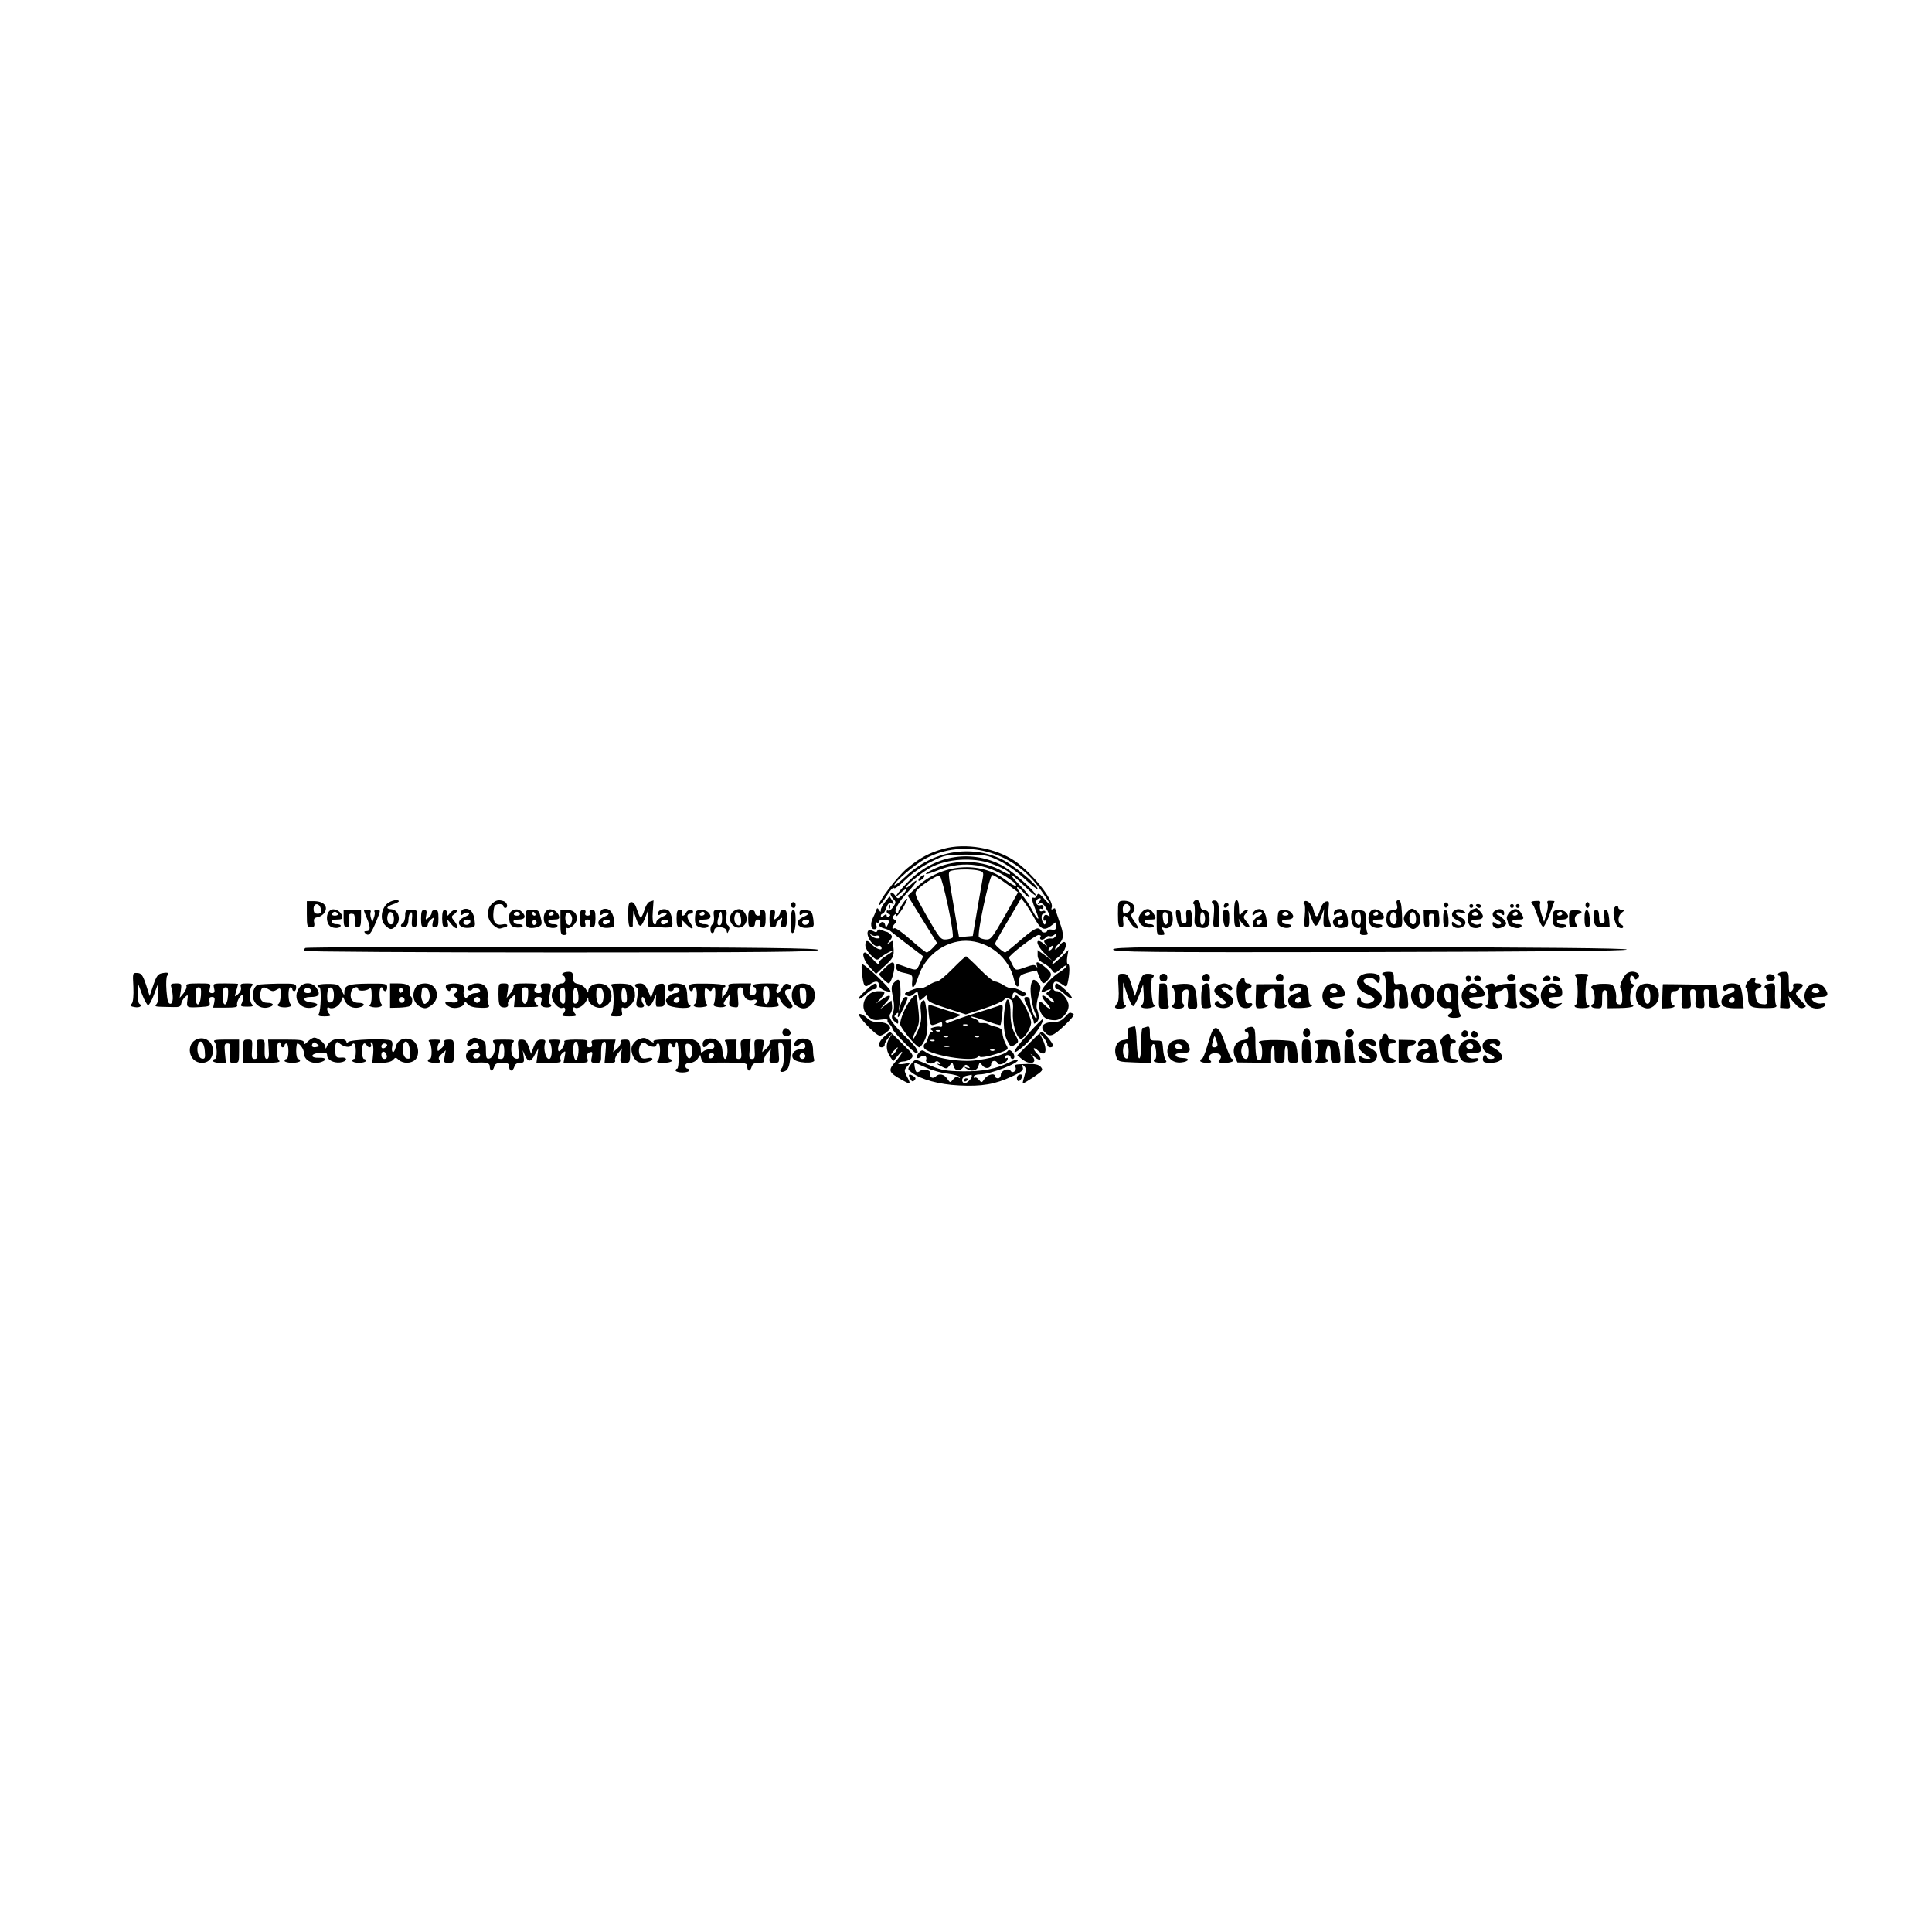 <?xml version="1.0" standalone="no"?>
<!DOCTYPE svg PUBLIC "-//W3C//DTD SVG 20010904//EN"
 "http://www.w3.org/TR/2001/REC-SVG-20010904/DTD/svg10.dtd">
<svg version="1.0" xmlns="http://www.w3.org/2000/svg"
 width="998pt" height="998pt" viewBox="0 0 998 998"
 preserveAspectRatio="xMidYMid meet">
<g transform="translate(0,998) scale(0.1,-0.1)"
fill="#000000" stroke="none">
<path d="M4873 5595 c-72 -20 -119 -45 -185 -99 -52 -42 -157 -180 -146 -191
3 -3 20 18 38 47 18 29 35 47 37 41 3 -8 27 10 61 43 34 33 85 69 131 92 72
36 79 37 180 37 98 0 111 -2 172 -31 38 -18 93 -57 132 -94 37 -34 67 -58 67
-52 0 20 -122 122 -183 152 -162 79 -359 45 -497 -86 -33 -31 -60 -52 -60 -46
0 16 106 107 160 136 199 108 455 40 594 -158 57 -81 65 -100 23 -52 -27 31
-35 35 -40 22 -4 -9 -10 -15 -14 -14 -18 6 -16 -7 13 -80 18 -45 1 -32 -26 20
-12 24 -36 58 -52 77 -16 18 -27 35 -24 38 3 3 17 -9 32 -26 14 -18 29 -29 32
-26 3 3 -19 30 -48 60 -30 30 -50 55 -45 55 5 0 35 -26 67 -57 32 -32 58 -53
58 -48 0 21 -129 133 -182 159 -164 80 -349 45 -481 -93 -57 -59 -80 -96 -32
-51 14 13 25 19 25 13 0 -5 -9 -18 -21 -29 -20 -18 -22 -18 -34 -1 -6 9 -15
17 -19 17 -11 0 -6 -18 9 -34 14 -14 14 -18 -1 -41 -9 -13 -20 -22 -25 -19 -5
3 -9 1 -9 -5 0 -5 5 -11 12 -13 9 -3 9 -6 0 -12 -7 -4 -12 -2 -12 5 0 8 -4 8
-15 -1 -10 -9 -15 -9 -15 -1 0 6 4 11 9 11 5 0 14 13 19 30 8 22 15 28 27 23
15 -5 15 -3 4 15 l-14 22 -22 -28 c-12 -15 -23 -34 -23 -42 0 -13 -1 -13 -10
0 -7 12 -10 11 -15 -5 -4 -11 -11 -28 -16 -37 -14 -28 -11 -58 7 -58 11 0 15
6 11 20 -3 11 -1 18 4 14 5 -3 9 0 9 6 0 5 13 9 29 8 27 -2 28 -4 18 -23 -10
-18 -11 -19 -15 -2 -4 19 -23 19 -30 -1 -2 -6 9 -14 25 -18 15 -4 30 -10 33
-14 3 -3 42 -34 87 -68 l82 -62 -16 -35 c-19 -40 -17 -40 -73 -20 -53 19 -50
19 -50 -4 0 -13 11 -21 43 -27 40 -9 42 -11 39 -42 -5 -50 12 -38 31 21 35
110 137 187 247 187 118 -1 225 -88 249 -204 9 -40 26 -43 26 -5 0 29 4 33 45
45 24 7 45 12 45 11 1 -1 7 -17 14 -34 15 -38 22 -40 44 -15 24 26 21 37 -14
66 -36 30 -51 33 -43 9 4 -13 3 -14 -3 -5 -8 10 -18 9 -52 -3 -56 -20 -55 -20
-72 13 -7 15 -15 30 -17 34 -5 10 135 118 153 118 9 0 14 -4 10 -9 -10 -16 12
-21 25 -6 7 8 16 12 22 9 5 -3 16 0 24 7 12 10 13 9 8 -5 -4 -9 -14 -16 -23
-14 -9 1 -22 -1 -29 -6 -11 -6 -11 -11 0 -24 11 -14 9 -14 -8 1 -49 41 -46 -2
4 -50 l37 -35 -37 27 -38 27 0 -26 c0 -18 8 -30 29 -41 17 -8 36 -24 44 -35
14 -21 15 -21 46 5 17 15 31 22 31 17 0 -6 -15 -20 -34 -32 -60 -36 -130 -129
-77 -100 26 13 41 13 18 -1 -17 -10 -16 -12 8 -31 14 -11 24 -23 20 -26 -3 -3
-16 5 -30 18 -36 33 -44 16 -10 -20 16 -17 24 -30 18 -30 -5 0 -18 9 -28 20
-25 27 -38 11 -24 -28 13 -37 35 -52 78 -52 34 0 71 39 71 75 0 30 -37 75 -61
75 -14 0 -19 7 -19 25 0 29 16 32 47 10 21 -15 23 -14 28 7 11 47 12 98 2 98
-6 0 -7 15 -4 37 l6 36 -45 -44 c-25 -24 -42 -36 -39 -27 4 9 18 24 31 33 29
19 49 64 36 77 -6 6 -18 -1 -31 -18 -11 -15 -21 -22 -21 -17 0 6 7 17 16 24
30 25 32 51 7 117 -12 36 -23 67 -23 69 0 2 -5 1 -12 -3 -7 -5 -9 -2 -5 9 13
34 -100 176 -189 238 -101 69 -257 96 -371 64z m244 -75 c58 -20 108 -48 100
-56 -2 -3 -20 4 -38 15 -100 58 -240 65 -346 16 -74 -34 -64 -41 14 -10 132
54 270 32 387 -60 11 -8 17 -17 14 -21 -3 -3 -27 11 -53 30 -131 101 -333 84
-459 -36 l-47 -45 76 -123 76 -122 -22 -24 c-12 -13 -27 -24 -32 -24 -5 0 -43
30 -83 66 -41 36 -78 63 -84 59 -14 -9 -13 8 2 23 10 10 10 15 -2 22 -12 7
-12 12 -2 22 9 9 12 9 12 -2 0 -8 14 8 31 34 16 27 28 51 25 53 -5 6 -46 -57
-46 -70 0 -5 -4 -6 -10 -2 -15 9 11 56 62 110 48 50 58 77 13 35 -14 -13 -25
-19 -25 -13 0 11 89 82 130 103 84 44 215 52 307 20z m-67 -36 c31 -7 32 -9
26 -43 -4 -20 -16 -94 -29 -166 l-22 -130 -36 -3 -35 -3 -27 158 c-32 186 -32
180 -9 186 27 7 97 8 132 1z m-153 -184 c18 -85 29 -158 24 -163 -4 -4 -20 -9
-35 -10 -26 -2 -34 8 -97 118 -64 112 -67 120 -52 137 24 27 105 79 117 75 6
-2 25 -73 43 -157z m302 115 l60 -44 -69 -123 c-64 -112 -72 -123 -97 -121
-14 1 -30 6 -36 12 -12 12 54 321 69 321 7 0 39 -20 73 -45z m141 -172 c35
-64 52 -73 87 -47 l28 21 0 -22 c0 -17 -5 -20 -22 -17 -13 2 -23 0 -23 -5 0
-5 -7 -10 -15 -10 -8 0 -15 4 -15 8 0 4 -7 10 -16 13 -11 4 -40 -15 -91 -59
-41 -36 -77 -65 -81 -65 -10 1 -52 37 -52 45 0 4 30 58 68 121 l67 114 20 -26
c11 -14 31 -46 45 -71z m29 80 c-12 -15 -12 -16 3 -10 12 4 22 -5 38 -36 13
-24 16 -36 7 -29 -15 13 -27 6 -27 -15 0 -8 4 -11 10 -8 6 3 7 -1 3 -10 -5
-13 -7 -14 -14 -3 -12 18 -11 48 1 48 6 0 10 4 10 10 0 5 -7 7 -15 4 -8 -4
-15 -1 -15 6 0 6 5 8 10 5 6 -3 10 1 10 9 0 9 -6 13 -14 10 -16 -6 -30 11 -21
26 3 6 11 10 17 10 6 0 5 -7 -3 -17z m66 -242 c-3 -6 -11 -11 -16 -11 -5 0 -4
6 3 14 14 16 24 13 13 -3z"/>
<path d="M4750 5445 c-7 -8 -8 -15 -2 -15 5 0 15 7 22 15 7 8 8 15 2 15 -5 0
-15 -7 -22 -15z"/>
<path d="M1585 5258 c0 -62 2 -68 21 -68 17 0 20 5 17 24 -4 19 0 25 17 28 13
2 29 12 36 24 21 31 -3 58 -52 59 l-39 0 0 -67z m73 24 c3 -17 -2 -22 -17 -22
-16 0 -21 6 -21 26 0 33 33 30 38 -4z"/>
<path d="M2001 5313 c-32 -27 -39 -85 -12 -112 25 -25 35 -26 55 -5 30 30 16
84 -22 87 -31 2 -27 13 8 26 17 5 30 12 30 15 0 13 -39 5 -59 -11z m34 -79 c0
-19 -5 -29 -15 -29 -16 0 -25 28 -16 51 10 25 31 10 31 -22z"/>
<path d="M2540 5310 c-28 -28 -26 -75 5 -106 15 -15 32 -23 41 -20 9 3 20 6
25 6 5 0 9 5 9 10 0 6 -10 8 -22 5 -35 -8 -51 9 -50 50 1 20 4 40 7 45 8 13
45 13 45 0 0 -5 5 -10 10 -10 16 0 11 27 -6 34 -27 10 -43 7 -64 -14z"/>
<path d="M3358 5323 c-10 -2 -23 -22 -29 -44 -7 -21 -15 -39 -19 -39 -4 0 -12
18 -19 40 -8 26 -18 40 -29 40 -14 0 -17 -10 -17 -65 0 -45 4 -65 13 -65 6 0
11 3 11 8 -1 4 0 23 1 42 l2 35 15 -43 c17 -48 25 -46 48 13 l15 40 -3 -48
c-2 -47 -2 -47 28 -46 16 1 35 1 40 -1 6 -1 21 -2 35 -1 24 1 26 4 22 39 -2
20 -10 42 -18 48 -19 15 -54 6 -54 -13 0 -12 3 -13 15 -3 8 6 19 8 26 4 7 -4
0 -12 -20 -20 -17 -7 -31 -20 -31 -29 0 -9 -5 -13 -11 -9 -7 4 -10 29 -7 65 2
33 4 58 4 58 -1 -1 -9 -3 -18 -6z m92 -102 c0 -12 -28 -22 -34 -12 -3 5 -3 11
1 15 9 9 33 7 33 -3z"/>
<path d="M5775 5258 c0 -55 3 -68 16 -68 12 0 14 7 11 30 -6 38 13 39 32 1 9
-16 22 -31 31 -34 20 -8 19 -1 -6 35 -16 22 -19 32 -10 41 29 29 1 67 -49 64
-24 -2 -25 -5 -25 -69z m62 36 c3 -9 0 -20 -8 -25 -23 -14 -29 -11 -29 16 0
28 27 35 37 9z"/>
<path d="M6165 5320 c-3 -5 -3 -10 2 -10 4 0 6 -25 5 -55 -4 -50 -2 -56 20
-64 38 -14 60 4 56 47 -2 30 -8 38 -25 40 -17 3 -23 10 -23 28 0 24 -23 34
-35 14z m60 -85 c0 -16 -6 -30 -12 -32 -9 -3 -13 7 -13 32 0 25 4 35 13 33 6
-3 12 -17 12 -33z"/>
<path d="M6260 5321 c0 -6 4 -11 8 -11 4 0 5 -27 2 -60 -5 -54 -4 -60 13 -60
16 0 18 8 15 67 -2 55 -6 68 -20 71 -10 2 -18 -1 -18 -7z"/>
<path d="M6375 5260 c0 -58 3 -70 17 -70 12 0 15 6 11 23 l-5 22 16 -22 c10
-13 24 -23 32 -23 12 0 11 5 -5 27 -20 24 -20 27 -5 45 12 13 13 18 4 18 -7 0
-19 -8 -26 -17 -12 -16 -13 -13 -14 25 0 27 -5 42 -12 42 -9 0 -13 -21 -13
-70z"/>
<path d="M6735 5320 c-3 -5 -2 -10 2 -10 5 0 6 -27 3 -60 -5 -50 -3 -60 10
-60 12 0 15 9 13 43 l-3 42 16 -43 c18 -48 26 -46 49 13 l15 40 -3 -47 c-2
-44 0 -48 20 -48 20 0 21 2 11 31 -6 17 -8 48 -5 68 4 34 3 38 -14 34 -11 -3
-24 -21 -30 -44 -13 -43 -24 -43 -34 1 -7 32 -39 58 -50 40z"/>
<path d="M7216 5306 c5 -21 2 -25 -23 -28 -24 -3 -28 -8 -31 -38 -4 -41 14
-59 55 -53 28 4 28 5 25 74 -3 52 -7 69 -18 69 -10 0 -13 -7 -8 -24z m-1 -72
c0 -19 -5 -29 -15 -29 -16 0 -25 28 -16 51 10 25 31 10 31 -22z"/>
<path d="M7910 5320 c0 -4 4 -10 9 -15 5 -6 16 -34 26 -63 9 -29 22 -51 27
-50 6 2 21 33 34 68 13 36 24 65 24 65 0 1 -9 1 -21 2 -15 1 -19 -2 -15 -14 4
-8 1 -33 -6 -55 l-12 -40 -13 38 c-7 21 -11 45 -8 55 4 13 0 17 -20 15 -14 0
-25 -3 -25 -6z"/>
<path d="M4087 5314 c-8 -8 1 -24 14 -24 5 0 9 7 9 15 0 15 -12 20 -23 9z"/>
<path d="M6325 5309 c-10 -15 3 -25 16 -12 7 7 7 13 1 17 -6 3 -14 1 -17 -5z"/>
<path d="M7460 5305 c0 -9 5 -15 11 -13 6 2 11 8 11 13 0 5 -5 11 -11 13 -6 2
-11 -4 -11 -13z"/>
<path d="M8190 5305 c0 -8 5 -15 10 -15 6 0 10 7 10 15 0 8 -4 15 -10 15 -5 0
-10 -7 -10 -15z"/>
<path d="M4591 5294 c0 -11 3 -14 6 -6 3 7 2 16 -1 19 -3 4 -6 -2 -5 -13z"/>
<path d="M7590 5300 c0 -5 5 -10 10 -10 6 0 10 5 10 10 0 6 -4 10 -10 10 -5 0
-10 -4 -10 -10z"/>
<path d="M7625 5300 c3 -5 10 -10 16 -10 5 0 9 5 9 10 0 6 -7 10 -16 10 -8 0
-12 -4 -9 -10z"/>
<path d="M7800 5300 c0 -5 5 -10 10 -10 6 0 10 5 10 10 0 6 -4 10 -10 10 -5 0
-10 -4 -10 -10z"/>
<path d="M7830 5300 c0 -5 5 -10 10 -10 6 0 10 5 10 10 0 6 -4 10 -10 10 -5 0
-10 -4 -10 -10z"/>
<path d="M8338 5288 c-10 -27 5 -89 23 -98 10 -6 20 -6 23 -1 3 5 -1 11 -9 15
-20 7 -19 46 3 62 16 13 16 13 0 14 -10 0 -18 5 -18 10 0 14 -17 12 -22 -2z"/>
<path d="M1708 5279 c-28 -16 -24 -77 5 -88 23 -9 47 -4 47 8 0 4 -10 7 -21 7
-12 -1 -24 5 -26 12 -3 8 6 12 27 12 24 0 31 4 28 16 -5 26 -40 45 -60 33z
m37 -19 c3 -5 -3 -10 -15 -10 -12 0 -18 5 -15 10 3 6 10 10 15 10 5 0 12 -4
15 -10z"/>
<path d="M2393 5283 c-7 -3 -13 -12 -13 -20 0 -12 3 -13 15 -3 8 6 19 8 26 4
7 -4 0 -12 -20 -20 -53 -22 -32 -65 28 -56 26 3 27 6 22 44 -6 41 -29 61 -58
51z m37 -62 c0 -14 -18 -23 -30 -16 -6 4 -8 11 -5 16 8 12 35 12 35 0z"/>
<path d="M2653 5279 c-16 -6 -23 -16 -23 -36 0 -44 16 -58 58 -54 21 2 13 18
-9 17 -12 -1 -24 5 -26 12 -3 8 6 12 26 12 35 0 41 18 14 42 -13 11 -25 13
-40 7z m32 -19 c3 -5 -3 -10 -15 -10 -12 0 -18 5 -15 10 3 6 10 10 15 10 5 0
12 -4 15 -10z"/>
<path d="M2828 5279 c-28 -16 -24 -77 5 -88 23 -9 47 -4 47 8 0 4 -10 7 -21 7
-12 -1 -24 5 -26 12 -3 8 6 12 27 12 24 0 31 4 28 16 -5 26 -40 45 -60 33z
m32 -19 c0 -5 -7 -10 -16 -10 -8 0 -12 5 -9 10 3 6 10 10 16 10 5 0 9 -4 9
-10z"/>
<path d="M3113 5283 c-7 -3 -13 -12 -13 -20 0 -12 3 -13 15 -3 8 6 19 8 26 4
7 -4 0 -12 -20 -20 -53 -22 -32 -65 28 -56 26 3 27 6 22 44 -6 41 -29 61 -58
51z m37 -62 c0 -12 -28 -22 -34 -12 -3 5 -3 11 1 15 9 9 33 7 33 -3z"/>
<path d="M3791 5274 c-27 -19 -27 -59 1 -78 38 -27 82 19 59 62 -15 28 -35 33
-60 16z m37 -42 c2 -23 -1 -32 -11 -32 -19 0 -29 27 -21 52 9 28 29 16 32 -20z"/>
<path d="M5900 5270 c-39 -39 -11 -87 48 -81 21 2 13 18 -9 17 -12 -1 -24 5
-26 12 -3 8 6 12 26 12 34 0 36 3 21 29 -15 29 -38 33 -60 11z m40 -10 c0 -5
-7 -10 -16 -10 -8 0 -12 5 -9 10 3 6 10 10 16 10 5 0 9 -4 9 -10z"/>
<path d="M6487 5279 c-9 -6 -17 -15 -17 -21 0 -9 3 -9 12 0 13 13 38 16 38 4
0 -4 -10 -12 -22 -17 -13 -6 -24 -20 -26 -32 -3 -20 1 -23 35 -23 l39 0 -4 40
c-5 45 -27 64 -55 49z m31 -61 c-6 -18 -28 -21 -28 -4 0 9 7 16 16 16 9 0 14
-5 12 -12z"/>
<path d="M6908 5283 c-10 -3 -18 -11 -18 -20 0 -13 3 -13 15 -3 11 9 19 10 26
3 7 -7 3 -12 -14 -17 -53 -13 -34 -67 20 -59 26 4 28 7 25 44 -4 41 -23 59
-54 52z m30 -65 c-6 -18 -28 -21 -28 -4 0 9 7 16 16 16 9 0 14 -5 12 -12z"/>
<path d="M7088 5279 c-28 -16 -24 -77 5 -88 23 -9 47 -4 47 8 0 4 -10 7 -21 7
-12 -1 -24 5 -26 12 -3 8 6 12 27 12 24 0 31 4 28 16 -5 26 -40 45 -60 33z
m32 -19 c0 -5 -7 -10 -16 -10 -8 0 -12 5 -9 10 3 6 10 10 16 10 5 0 9 -4 9
-10z"/>
<path d="M7271 5271 c-26 -26 -26 -46 -1 -71 24 -24 34 -25 55 -4 21 22 15 63
-12 81 -19 13 -24 12 -42 -6z m44 -37 c0 -19 -5 -29 -15 -29 -16 0 -25 28 -16
51 10 25 31 10 31 -22z"/>
<path d="M7517 5279 c-25 -14 -21 -38 8 -51 14 -6 25 -15 25 -20 0 -12 -24
-10 -38 4 -9 9 -12 8 -12 -4 0 -19 31 -29 54 -16 24 13 20 37 -9 50 -14 6 -25
15 -25 21 0 5 11 6 25 3 29 -7 33 -1 7 13 -11 6 -24 6 -35 0z"/>
<path d="M7608 5283 c-35 -9 -35 -86 0 -95 22 -6 42 1 42 13 0 6 -4 8 -9 5
-12 -8 -41 3 -41 15 0 5 14 9 30 9 34 0 40 19 14 44 -8 9 -16 15 -17 15 -1 -1
-10 -3 -19 -6z m27 -23 c3 -5 -3 -10 -15 -10 -12 0 -18 5 -15 10 3 6 10 10 15
10 5 0 12 -4 15 -10z"/>
<path d="M7727 5278 c-25 -13 -21 -35 9 -51 18 -9 23 -16 15 -21 -7 -4 -18 -2
-26 4 -12 10 -15 9 -15 -3 0 -8 7 -18 16 -21 17 -7 54 9 54 24 0 11 -25 37
-42 43 -7 2 -10 8 -6 12 4 4 14 2 23 -5 12 -10 15 -10 15 3 0 19 -22 27 -43
15z"/>
<path d="M7799 5269 c-11 -11 -18 -27 -15 -36 3 -8 6 -19 6 -24 0 -12 41 -28
58 -22 20 8 14 20 -9 19 -12 -1 -24 5 -26 12 -3 8 6 12 26 12 34 0 36 3 21 29
-15 29 -38 33 -61 10z m41 -9 c0 -5 -7 -10 -16 -10 -8 0 -12 5 -9 10 3 6 10
10 16 10 5 0 9 -4 9 -10z"/>
<path d="M1775 5235 c0 -34 4 -45 15 -45 12 0 15 8 12 35 -4 32 2 40 25 33 4
-2 7 -18 6 -35 -1 -25 3 -33 15 -33 13 0 17 10 17 45 l0 45 -45 0 -45 0 0 -45z"/>
<path d="M1880 5276 c0 -2 7 -20 15 -39 20 -47 19 -67 -2 -67 -13 0 -14 -3 -5
-12 17 -17 29 -2 57 66 22 54 22 56 3 56 -10 0 -17 -4 -14 -9 4 -5 2 -20 -3
-32 l-8 -24 -7 23 c-4 12 -4 26 -1 32 3 5 -3 10 -14 10 -12 0 -21 -2 -21 -4z"/>
<path d="M2093 5249 c0 -17 -6 -35 -14 -39 -17 -11 -5 -24 16 -17 9 4 15 19
15 36 0 16 5 33 11 37 8 5 10 -6 7 -35 -3 -32 0 -41 12 -41 11 0 15 12 15 45
1 44 0 45 -31 45 -28 0 -31 -3 -31 -31z"/>
<path d="M2175 5235 c0 -36 3 -45 18 -45 9 0 17 6 17 14 0 7 7 20 17 27 15 13
16 11 9 -13 -5 -23 -3 -28 11 -28 15 0 18 9 18 45 0 36 -3 45 -17 45 -10 0
-18 -6 -18 -14 0 -7 -7 -20 -17 -27 -15 -13 -16 -11 -11 14 4 20 1 27 -11 27
-12 0 -16 -10 -16 -45z"/>
<path d="M2284 5235 c1 -35 4 -45 17 -45 13 0 16 6 12 23 -4 20 -3 20 17 -6
12 -15 26 -25 31 -21 5 3 0 17 -11 32 -19 23 -20 28 -6 38 9 6 16 14 16 18 0
13 -23 5 -36 -11 -13 -17 -13 -17 -14 0 0 9 -6 17 -13 17 -9 0 -13 -14 -13
-45z"/>
<path d="M2715 5236 c0 -37 3 -45 21 -49 11 -2 31 0 43 5 19 7 22 13 16 40
-10 46 -12 48 -48 48 -31 0 -32 -1 -32 -44z m50 24 c3 -5 1 -10 -4 -10 -6 0
-11 5 -11 10 0 6 2 10 4 10 3 0 8 -4 11 -10z m7 -45 c0 -5 -5 -11 -11 -13 -6
-2 -11 4 -11 13 0 9 5 15 11 13 6 -2 11 -8 11 -13z"/>
<path d="M2895 5215 c0 -56 2 -65 18 -65 14 0 17 5 12 21 -4 13 -3 19 2 16 16
-10 53 23 53 47 0 30 -18 46 -54 46 l-31 0 0 -65z m60 13 c-5 -26 -11 -32 -24
-23 -12 7 -15 48 -4 58 11 12 32 -14 28 -35z"/>
<path d="M2995 5235 c0 -35 4 -45 17 -45 11 0 15 6 11 20 -4 14 0 20 12 20 12
0 16 -6 12 -20 -4 -14 0 -20 12 -20 13 0 16 10 17 45 0 37 -3 45 -18 45 -11 0
-15 -5 -12 -15 4 -10 0 -15 -11 -15 -11 0 -15 5 -11 15 3 10 -1 15 -12 15 -14
0 -17 -9 -17 -45z"/>
<path d="M3495 5235 c0 -35 4 -45 17 -45 12 0 15 6 11 23 -6 20 -4 20 21 -7
31 -32 46 -29 22 6 -20 28 -20 48 -1 48 8 0 15 5 15 10 0 16 -30 12 -36 -5 -4
-8 -11 -15 -16 -15 -6 0 -8 7 -4 15 3 10 -1 15 -12 15 -14 0 -17 -9 -17 -45z"/>
<path d="M3597 5273 c-4 -3 -7 -21 -7 -40 0 -26 5 -36 23 -42 23 -9 47 -4 47
8 0 4 -10 7 -21 7 -12 -1 -24 5 -26 12 -3 8 6 12 26 12 32 0 41 16 19 38 -13
13 -50 16 -61 5z m43 -13 c0 -5 -7 -10 -16 -10 -8 0 -12 5 -9 10 3 6 10 10 16
10 5 0 9 -4 9 -10z"/>
<path d="M3688 5246 c2 -18 -1 -37 -7 -40 -14 -9 -15 -46 -1 -46 6 0 10 7 10
15 0 22 57 20 63 -2 4 -17 4 -17 12 1 5 11 3 21 -5 26 -8 5 -11 21 -8 44 4 35
3 36 -32 36 -35 0 -36 -1 -32 -34z m42 -11 c0 -23 -5 -35 -14 -35 -13 0 -13
15 0 58 7 23 14 12 14 -23z"/>
<path d="M3865 5235 c0 -36 3 -45 18 -45 10 0 17 8 17 20 0 12 7 20 16 20 11
0 15 -6 11 -20 -4 -14 0 -20 11 -20 13 0 17 10 17 45 0 36 -3 45 -17 45 -11 0
-15 -5 -12 -15 4 -9 0 -15 -10 -15 -9 0 -16 7 -16 15 0 8 -8 15 -17 15 -15 0
-18 -9 -18 -45z"/>
<path d="M3975 5235 c0 -36 3 -45 18 -45 9 0 17 6 17 14 0 7 7 20 17 27 15 13
16 11 9 -13 -5 -23 -3 -28 11 -28 15 0 18 9 18 45 0 36 -3 45 -17 45 -10 0
-18 -6 -18 -14 0 -7 -7 -20 -17 -27 -15 -13 -16 -11 -11 14 4 20 1 27 -11 27
-12 0 -16 -10 -16 -45z"/>
<path d="M4085 5216 c0 -50 3 -62 13 -54 7 6 12 33 12 64 0 37 -4 54 -12 54
-9 0 -13 -19 -13 -64z"/>
<path d="M4130 5264 c0 -13 3 -14 15 -4 8 6 19 8 26 4 7 -4 0 -12 -20 -20 -53
-22 -32 -65 28 -56 26 3 27 6 22 45 -6 39 -9 42 -38 45 -26 3 -33 -1 -33 -14z
m50 -43 c0 -14 -18 -23 -30 -16 -6 4 -8 11 -5 16 8 12 35 12 35 0z"/>
<path d="M5975 5215 c0 -61 1 -65 23 -65 20 0 21 2 11 22 -9 18 -9 20 4 15 27
-10 49 16 45 53 -3 33 -5 35 -43 38 l-40 3 0 -66z m60 20 c0 -39 -22 -43 -27
-5 -5 32 0 42 16 37 6 -2 11 -16 11 -32z"/>
<path d="M6076 5248 c9 -55 12 -58 48 -58 34 0 34 0 33 45 0 35 -4 45 -17 45
-12 0 -15 -8 -12 -35 3 -27 1 -35 -12 -35 -12 0 -16 9 -16 35 0 24 -5 35 -15
35 -11 0 -13 -8 -9 -32z"/>
<path d="M6318 5235 c3 -30 9 -45 18 -45 10 0 14 13 14 45 0 36 -3 45 -18 45
-14 0 -17 -7 -14 -45z"/>
<path d="M6607 5273 c-4 -3 -7 -21 -7 -40 0 -26 5 -36 23 -42 23 -9 47 -4 47
8 0 4 -10 7 -21 7 -12 -1 -24 5 -26 12 -3 8 6 12 26 12 32 0 41 16 19 38 -13
13 -50 16 -61 5z m48 -13 c3 -5 -3 -10 -15 -10 -12 0 -18 5 -15 10 3 6 10 10
15 10 5 0 12 -4 15 -10z"/>
<path d="M6987 5274 c-15 -15 -7 -73 12 -83 10 -6 22 -7 26 -3 4 4 5 -3 2 -15
-4 -19 -1 -23 20 -23 17 0 22 4 16 13 -4 6 -8 35 -8 62 0 48 -2 50 -31 53 -16
2 -33 0 -37 -4z m43 -40 c0 -24 -4 -34 -12 -32 -24 8 -22 68 2 68 5 0 10 -16
10 -36z"/>
<path d="M7355 5235 c0 -34 4 -45 15 -45 12 0 15 8 12 35 -3 28 -1 35 13 35
14 0 16 -7 13 -35 -3 -28 0 -35 13 -35 15 0 18 18 10 83 -1 4 -18 7 -39 7
l-38 0 1 -45z"/>
<path d="M7455 5235 c0 -33 4 -45 15 -45 12 0 14 10 12 45 -5 60 -28 60 -27 0z"/>
<path d="M8027 5273 c-4 -3 -7 -21 -7 -40 0 -26 5 -36 23 -42 23 -9 47 -4 47
8 0 4 -10 7 -21 7 -12 -1 -24 5 -26 12 -3 8 6 12 26 12 32 0 41 16 19 38 -13
13 -50 16 -61 5z m43 -13 c0 -5 -7 -10 -16 -10 -8 0 -12 5 -9 10 3 6 10 10 16
10 5 0 9 -4 9 -10z"/>
<path d="M8105 5234 c0 -39 2 -44 23 -44 16 0 21 4 16 12 -15 24 -11 51 8 56
29 7 21 20 -14 20 -32 0 -33 -1 -33 -44z"/>
<path d="M8185 5235 c0 -33 4 -45 15 -45 12 0 14 10 12 45 -5 60 -28 60 -27 0z"/>
<path d="M8232 5258 c0 -59 7 -68 46 -68 l37 0 -3 45 c-3 29 -9 45 -17 45 -10
0 -12 -10 -8 -35 4 -28 2 -35 -11 -35 -12 0 -16 9 -16 35 0 24 -5 35 -14 35
-9 0 -15 -9 -14 -22z"/>
<path d="M4486 5173 c-20 -20 28 -94 52 -79 6 3 12 0 15 -8 8 -20 -27 -9 -49
15 -23 25 -34 24 -34 -4 0 -13 13 -36 30 -52 27 -26 31 -27 47 -13 20 18 63
41 63 34 0 -2 -16 -13 -35 -25 -19 -11 -35 -27 -35 -36 0 -10 -11 -3 -31 20
-17 19 -35 35 -40 35 -20 0 -7 -43 24 -76 l32 -35 47 43 c48 44 50 51 39 127
-1 2 -9 -3 -18 -10 -14 -11 -14 -9 1 9 15 18 17 25 7 35 -6 6 -15 12 -19 13
-4 0 -16 5 -26 9 -13 6 -21 5 -24 -3 -2 -8 -9 -9 -21 -2 -10 5 -21 6 -25 3z
m39 -27 c7 3 15 1 18 -3 10 -17 -32 -12 -44 5 -11 14 -11 15 0 5 7 -6 19 -9
26 -7z"/>
<path d="M1577 5083 c-4 -3 -7 -10 -7 -15 0 -4 599 -8 1331 -8 1060 0 1330 3
1327 13 -4 9 -279 13 -1325 15 -726 1 -1323 -1 -1326 -5z"/>
<path d="M5750 5075 c0 -13 150 -15 1328 -13 878 2 1326 6 1325 13 -2 7 -455
11 -1328 13 -1175 2 -1325 0 -1325 -13z"/>
<path d="M4920 4975 c-35 -36 -71 -65 -80 -65 -8 0 -28 -9 -44 -19 -16 -11
-34 -17 -40 -15 -7 3 -30 -3 -51 -12 -34 -14 -37 -17 -21 -26 13 -7 22 -5 37
8 12 10 19 13 20 6 1 -7 3 -16 4 -22 1 -5 3 -13 4 -17 0 -3 10 2 21 12 19 18
20 17 20 -1 0 -16 18 -26 100 -52 l99 -32 93 30 c51 17 98 37 105 46 9 12 15
13 30 3 16 -9 18 -21 15 -68 -3 -54 15 -122 37 -136 17 -10 62 60 57 88 -6 33
-31 85 -56 117 -17 21 -21 23 -30 10 -8 -13 -10 -13 -10 1 0 25 12 30 31 13
12 -11 23 -13 34 -7 13 8 9 13 -24 27 -21 10 -43 16 -48 13 -5 -3 -22 3 -39
14 -16 10 -36 19 -44 19 -9 0 -45 29 -80 65 -35 36 -67 65 -70 65 -3 0 -35
-29 -70 -65z"/>
<path d="M4570 4979 l-31 -32 22 -23 c12 -13 26 -24 30 -24 10 0 29 57 29 86
0 32 -12 30 -50 -7z"/>
<path d="M4453 4950 c8 -66 13 -74 40 -55 29 20 47 19 47 -3 0 -10 12 -22 30
-29 17 -6 30 -7 30 -3 0 15 -132 140 -147 140 -3 0 -3 -23 0 -50z"/>
<path d="M689 4883 c2 -45 -1 -79 -8 -87 -9 -11 -6 -15 14 -18 26 -5 43 6 25
17 -5 3 -10 30 -9 58 l0 52 22 -59 c12 -32 27 -58 32 -58 6 0 19 24 30 53 l20
54 3 -43 c2 -24 -2 -50 -9 -58 -12 -15 -15 -14 88 -16 28 -1 37 3 39 17 1 10
10 25 19 34 16 15 17 14 13 -16 -5 -38 -4 -39 65 -35 51 3 54 5 49 28 -3 18 0
24 13 24 14 0 16 -6 12 -27 l-6 -28 65 0 c48 0 63 3 59 13 -5 13 15 52 26 52
8 0 5 -32 -5 -48 -5 -9 3 -12 30 -12 30 0 35 3 26 12 -16 16 -16 80 0 96 9 9
4 12 -26 12 -32 0 -36 -3 -32 -18 4 -12 -1 -26 -14 -37 -19 -17 -19 -17 -10
16 6 19 10 35 10 36 0 2 -29 3 -65 3 -65 0 -65 0 -59 -25 5 -19 2 -25 -11 -25
-13 0 -16 6 -11 25 6 25 6 25 -60 25 -50 0 -65 -3 -61 -13 3 -7 -4 -24 -15
-38 l-20 -24 6 38 c5 36 4 37 -25 37 -24 0 -29 -4 -25 -17 13 -45 11 -88 -4
-88 -11 0 -16 16 -20 68 -3 37 -1 72 4 77 14 14 4 19 -26 13 -22 -4 -30 -15
-46 -62 l-19 -56 -19 59 c-17 50 -24 59 -45 60 -24 1 -24 1 -20 -71z m349 -45
c-4 -59 -28 -63 -28 -4 0 35 4 46 16 46 12 0 14 -9 12 -42z m140 0 c-4 -59
-28 -63 -28 -4 0 35 4 46 16 46 12 0 14 -9 12 -42z"/>
<path d="M2905 4950 c-3 -5 -1 -10 4 -10 6 0 11 -9 11 -20 0 -13 -7 -20 -18
-20 -26 0 -52 -32 -52 -63 0 -31 35 -71 56 -63 17 7 19 -15 2 -32 -9 -9 -2
-12 32 -12 34 0 41 3 32 12 -14 14 -16 42 -2 33 15 -9 50 13 60 38 7 17 9 18
9 5 1 -26 45 -51 73 -42 46 14 61 61 32 102 -25 35 -103 24 -105 -16 0 -13 -3
-11 -11 6 -7 13 -24 26 -40 29 -23 4 -28 11 -28 34 0 24 -4 29 -24 29 -14 0
-28 -4 -31 -10z m15 -115 c0 -35 -3 -43 -15 -39 -15 6 -21 64 -8 77 16 16 23
4 23 -38z m68 3 c2 -25 -2 -37 -12 -41 -13 -5 -16 2 -16 39 0 55 23 57 28 2z
m130 7 c1 -17 -2 -36 -7 -44 -15 -23 -31 -2 -31 40 0 33 3 40 18 37 11 -2 18
-14 20 -33z"/>
<path d="M7051 4950 c-59 -14 -53 -79 9 -104 43 -17 50 -30 24 -44 -22 -12
-54 -4 -54 14 0 8 -4 14 -10 14 -5 0 -10 -11 -10 -25 0 -20 6 -25 34 -30 43
-9 73 1 87 26 17 32 1 59 -48 80 -47 20 -53 42 -13 47 14 3 29 -3 37 -14 11
-15 13 -15 19 -1 3 9 3 20 0 25 -8 13 -46 19 -75 12z"/>
<path d="M7140 4950 c0 -5 5 -10 10 -10 6 0 10 -32 10 -75 0 -46 -4 -75 -11
-75 -5 0 -8 -4 -4 -9 3 -5 18 -9 34 -9 27 1 28 2 23 49 -4 42 -2 49 13 49 15
0 17 -7 13 -49 -5 -48 -4 -50 22 -49 26 1 27 2 22 52 -5 61 -18 79 -49 73 -20
-4 -23 0 -23 29 0 31 -3 34 -30 34 -16 0 -30 -4 -30 -10z"/>
<path d="M8404 4952 c-18 -12 -43 -71 -33 -78 5 -3 9 -23 9 -45 0 -33 -3 -40
-17 -37 -13 2 -17 11 -15 29 2 14 -1 37 -7 51 -9 23 -15 26 -60 26 -49 0 -74
-13 -55 -27 13 -9 16 -69 4 -76 -19 -11 -10 -22 18 -23 27 -1 28 1 28 46 -1
35 3 47 14 47 11 0 15 -12 14 -47 l0 -46 64 1 c35 0 65 5 68 9 3 4 0 8 -5 8
-15 0 -14 73 2 89 10 11 10 14 0 18 -15 5 -18 43 -4 43 5 0 11 -6 14 -12 3
-10 7 -10 17 -1 25 23 -25 47 -56 25z"/>
<path d="M9185 4950 c-3 -5 -1 -10 5 -10 9 0 11 -25 9 -83 l-4 -83 27 -2 c26
-2 27 0 22 30 l-6 33 29 -34 c22 -25 34 -33 48 -27 17 6 17 7 -1 26 -44 45
-45 48 -19 68 27 22 23 32 -13 32 -17 0 -22 -4 -19 -14 3 -8 -1 -20 -9 -26
-12 -11 -14 -4 -14 44 0 53 -1 56 -24 56 -14 0 -28 -4 -31 -10z"/>
<path d="M5778 4879 c3 -44 0 -75 -7 -82 -6 -6 -11 -15 -11 -19 0 -12 48 -10
55 2 3 6 1 10 -4 10 -7 0 -11 23 -10 58 l1 57 21 -63 c11 -34 26 -61 31 -59 6
2 20 28 31 58 l20 54 3 -49 c2 -32 -1 -52 -10 -57 -17 -10 9 -21 40 -16 23 3
43 17 24 17 -6 0 -12 28 -14 70 -2 39 0 70 5 70 4 0 7 5 7 10 0 6 -13 10 -29
10 -27 0 -31 -5 -49 -57 l-19 -58 -18 58 c-16 50 -22 57 -45 57 -26 0 -26 0
-22 -71z"/>
<path d="M5990 4930 c0 -13 7 -20 20 -20 13 0 20 7 20 20 0 13 -7 20 -20 20
-13 0 -20 -7 -20 -20z"/>
<path d="M6217 4943 c-14 -13 -6 -33 13 -33 13 0 20 7 20 20 0 19 -20 27 -33
13z"/>
<path d="M6597 4943 c-14 -13 -6 -33 13 -33 13 0 20 7 20 20 0 19 -20 27 -33
13z"/>
<path d="M7786 4935 c-3 -9 1 -18 10 -22 19 -7 39 11 30 26 -10 16 -33 13 -40
-4z"/>
<path d="M8138 4938 c15 -15 16 -148 1 -148 -5 0 -7 -4 -4 -10 7 -11 75 -10
75 2 0 4 -4 8 -10 8 -14 0 -13 133 2 148 9 9 2 12 -32 12 -34 0 -41 -3 -32
-12z"/>
<path d="M9125 4940 c-4 -7 -3 -16 3 -22 14 -14 45 -2 40 15 -6 16 -34 21 -43
7z"/>
<path d="M7572 4924 c4 -21 22 -23 26 -1 2 10 -3 17 -13 17 -10 0 -15 -6 -13
-16z"/>
<path d="M7617 4934 c-9 -10 2 -24 19 -24 8 0 14 7 14 15 0 15 -21 21 -33 9z"/>
<path d="M7977 4933 c-13 -12 -7 -23 13 -23 11 0 20 7 20 15 0 15 -21 21 -33
8z"/>
<path d="M8020 4926 c0 -10 9 -16 21 -16 24 0 21 23 -4 28 -10 2 -17 -3 -17
-12z"/>
<path d="M6397 4907 c-17 -27 -8 -114 14 -128 19 -12 51 -7 57 9 3 9 -3 12
-14 10 -15 -2 -20 4 -22 33 -3 30 1 37 18 42 23 6 19 27 -6 27 -8 0 -14 7 -14
15 0 22 -16 18 -33 -8z"/>
<path d="M9026 4906 c-10 -15 -12 -27 -6 -31 6 -3 10 -23 10 -44 0 -49 12 -58
80 -58 61 -1 74 3 63 20 -3 6 -5 33 -4 59 2 41 0 48 -16 48 -26 0 -48 -16 -34
-24 6 -4 11 -25 11 -47 0 -38 -2 -39 -27 -36 -23 3 -29 10 -34 40 -5 29 -2 36
13 40 24 7 23 27 -2 27 -13 0 -18 5 -14 15 10 25 -22 17 -40 -9z"/>
<path d="M4617 4903 c-13 -15 -14 -27 -5 -72 8 -38 8 -62 1 -82 -9 -23 -8 -31
8 -45 17 -15 19 -15 19 -1 0 8 -6 17 -12 20 -10 4 -10 7 0 18 7 8 13 10 12 4
-7 -32 3 -23 25 23 29 63 29 62 12 62 -8 0 -18 -17 -24 -37 l-11 -38 5 40 c3
22 5 42 5 45 0 84 -6 94 -35 63z"/>
<path d="M5325 4888 c-6 -34 8 -116 26 -149 5 -11 6 -19 1 -19 -9 0 -32 66
-32 94 0 9 -7 16 -15 16 -20 0 -19 -6 10 -65 13 -27 25 -56 25 -64 0 -11 3
-11 15 -1 14 12 14 36 1 70 -4 9 0 38 8 65 14 44 14 51 -1 67 -23 26 -31 22
-38 -14z"/>
<path d="M1332 4893 c-21 -8 -33 -50 -22 -77 12 -32 43 -48 75 -40 34 8 32 24
-4 24 -31 0 -44 23 -34 60 6 23 16 25 43 8 16 -10 24 -10 40 0 19 11 20 10 20
-27 0 -22 -5 -43 -12 -47 -16 -10 19 -22 50 -16 16 3 20 8 13 15 -14 14 -14
87 -1 87 6 0 10 -4 10 -10 0 -5 5 -10 10 -10 6 0 10 9 10 20 0 18 -6 20 -92
19 -51 -1 -99 -4 -106 -6z"/>
<path d="M1546 4878 c-39 -55 5 -118 70 -102 34 9 30 22 -8 26 -45 4 -49 28
-4 28 43 0 53 13 32 45 -21 33 -69 34 -90 3z m62 -16 c2 -7 -6 -12 -17 -12
-21 0 -27 11 -14 24 9 9 26 2 31 -12z"/>
<path d="M1640 4889 c0 -5 4 -9 10 -9 11 0 8 -119 -3 -137 -6 -10 2 -13 29
-13 30 0 35 3 26 12 -15 15 -16 42 -2 33 18 -11 51 6 62 33 10 27 10 27 18 5
12 -29 44 -45 75 -37 34 8 32 24 -4 24 -33 0 -47 25 -36 60 6 20 35 29 35 11
0 -12 41 -11 58 2 9 7 12 -1 12 -37 0 -30 -4 -46 -12 -47 -7 0 -4 -4 6 -8 28
-11 70 -1 57 12 -14 14 -14 87 -1 87 6 0 10 -4 10 -10 0 -5 5 -10 10 -10 6 0
10 9 10 20 0 18 -7 20 -97 19 -103 -1 -123 -8 -124 -43 0 -19 -1 -19 -12 4 -6
14 -15 28 -20 31 -14 10 -107 8 -107 -2z m85 -50 c0 -24 -5 -35 -17 -37 -14
-3 -18 4 -18 31 0 18 3 37 7 41 15 14 28 -2 28 -35z"/>
<path d="M2015 4837 l0 -63 45 1 c25 1 51 4 58 9 14 8 16 42 3 50 -5 3 -7 15
-4 27 7 27 -11 39 -62 39 l-40 0 0 -63z m67 28 c0 -5 -5 -11 -11 -13 -6 -2
-11 4 -11 13 0 9 5 15 11 13 6 -2 11 -8 11 -13z m8 -50 c0 -8 -7 -15 -15 -15
-8 0 -15 7 -15 15 0 8 7 15 15 15 8 0 15 -7 15 -15z"/>
<path d="M2153 4888 c-30 -39 -20 -91 21 -110 20 -9 30 -8 50 6 56 36 37 116
-28 116 -18 0 -38 -6 -43 -12z m61 -24 c10 -26 7 -51 -8 -63 -12 -10 -16 -9
-23 6 -5 10 -8 24 -7 31 1 6 2 19 3 27 1 20 27 19 35 -1z"/>
<path d="M2304 4889 c-3 -6 -1 -16 6 -22 10 -9 14 -9 17 1 6 17 33 15 33 -2 0
-8 -6 -16 -12 -19 -9 -3 -7 -9 6 -19 24 -19 6 -33 -30 -24 -32 8 -31 -11 1
-26 28 -13 75 2 75 24 0 6 6 4 13 -6 9 -12 29 -20 58 -21 50 -3 63 1 52 18 -4
7 -6 24 -4 39 4 43 -15 68 -53 68 -37 0 -66 -23 -45 -35 6 -4 15 -2 19 5 9 14
40 7 40 -10 0 -5 -11 -10 -24 -10 -13 0 -29 -7 -36 -15 -11 -13 -15 -13 -21
-3 -5 7 -6 21 -3 32 4 10 0 22 -7 27 -20 12 -77 11 -85 -2z m176 -74 c0 -8 -7
-15 -15 -15 -8 0 -15 7 -15 15 0 8 7 15 15 15 8 0 15 -7 15 -15z"/>
<path d="M2575 4843 c0 -42 4 -60 15 -64 21 -8 40 0 34 15 -3 7 5 21 17 32
l21 19 -4 -34 -3 -33 58 0 c75 1 73 0 59 14 -19 19 -14 38 9 38 17 0 20 -4 15
-24 -5 -20 -1 -25 19 -29 26 -4 43 7 26 17 -5 3 -8 14 -6 24 16 82 16 82 -15
82 -27 0 -30 -3 -24 -25 5 -21 3 -25 -15 -25 -23 0 -28 19 -9 38 9 9 -3 12
-56 12 -51 0 -67 -3 -63 -13 2 -7 -4 -24 -16 -37 l-20 -25 6 38 c5 35 4 37
-21 37 -27 0 -27 -2 -27 -57z m153 -5 c-2 -28 -8 -43 -17 -43 -9 0 -14 14 -15
43 -1 35 1 42 16 42 16 0 18 -7 16 -42z"/>
<path d="M3159 4887 c15 -15 14 -130 -1 -145 -9 -9 -4 -12 24 -12 32 0 35 2
30 25 -3 20 -1 24 11 19 21 -8 57 30 57 62 0 50 -15 63 -76 63 -42 0 -54 -3
-45 -12z m79 -50 c2 -28 -1 -37 -12 -37 -12 0 -16 11 -16 41 0 52 24 48 28 -4z"/>
<path d="M3280 4891 c0 -5 5 -11 10 -13 7 -2 7 -19 2 -50 -8 -41 -7 -47 9 -51
20 -5 33 5 22 17 -10 10 -12 36 -3 36 4 0 11 -11 14 -25 9 -34 24 -31 42 8
l14 32 -2 -32 c-2 -18 1 -33 5 -33 42 -1 42 -1 42 60 0 58 -1 61 -24 58 -18
-2 -28 -13 -36 -38 l-12 -35 -16 38 c-13 29 -22 37 -41 37 -15 0 -26 -4 -26
-9z"/>
<path d="M3457 4893 c-13 -12 -7 -33 8 -33 8 0 15 5 15 10 0 6 7 10 15 10 8 0
15 -7 15 -15 0 -8 -9 -15 -19 -15 -19 0 -51 -24 -51 -38 0 -4 4 -13 9 -21 11
-16 108 -25 117 -10 3 5 0 9 -5 9 -6 0 -11 19 -11 43 0 24 -5 48 -12 55 -13
13 -70 17 -81 5z m53 -78 c0 -8 -7 -15 -15 -15 -16 0 -20 12 -8 23 11 12 23 8
23 -8z"/>
<path d="M3560 4880 c0 -11 5 -20 10 -20 6 0 10 5 10 10 0 6 5 10 10 10 14 0
13 -77 -1 -86 -18 -11 8 -21 42 -16 22 3 27 8 20 15 -6 6 -11 29 -11 50 0 36
2 38 17 26 13 -11 17 -11 20 -1 3 6 8 12 12 12 10 0 7 -72 -2 -87 -4 -7 5 -13
24 -15 28 -4 51 6 30 14 -6 1 -1 14 10 28 l20 25 -3 -32 c-4 -27 -1 -32 22
-35 26 -4 26 -3 22 49 -4 44 -2 53 12 53 10 0 16 -9 16 -24 0 -30 23 -50 50
-41 22 7 28 -9 8 -22 -15 -9 62 -20 104 -14 23 3 25 5 15 22 -6 10 -7 22 -3
26 5 4 11 2 13 -4 11 -30 40 -56 57 -50 15 6 14 10 -9 41 -27 36 -26 56 1 56
20 0 12 24 -9 28 -10 2 -21 -7 -28 -22 -7 -14 -16 -26 -21 -26 -12 0 -10 24 4
38 9 9 -4 12 -60 12 -41 0 -72 -4 -72 -10 0 -5 4 -10 8 -10 4 0 8 -9 8 -20 0
-13 -7 -20 -19 -20 -16 0 -18 5 -13 30 l6 30 -61 0 c-46 0 -60 -3 -56 -13 3
-7 -4 -24 -14 -38 l-19 -24 0 28 c0 15 5 27 11 27 5 0 8 4 5 9 -4 5 -47 10
-96 10 -83 1 -90 -1 -90 -19z m415 -43 c-2 -53 -28 -60 -33 -9 -4 43 3 63 21
56 8 -3 13 -20 12 -47z"/>
<path d="M4106 4884 c-24 -24 -20 -80 6 -98 30 -21 54 -20 78 4 25 25 26 72 2
93 -23 21 -66 22 -86 1z m59 -49 c0 -29 -4 -40 -15 -40 -11 0 -16 13 -18 43
-3 38 -1 43 15 40 14 -2 18 -13 18 -43z"/>
<path d="M4468 4860 c-24 -22 -38 -40 -31 -40 7 0 23 11 37 25 14 14 32 25 41
25 8 0 15 7 15 15 0 24 -16 18 -62 -25z"/>
<path d="M5450 4885 c0 -8 5 -15 12 -15 7 0 24 -12 40 -27 15 -14 31 -23 35
-19 7 7 -64 75 -79 76 -5 0 -8 -7 -8 -15z"/>
<path d="M5989 4898 c0 -2 -1 -31 -2 -66 -2 -62 -2 -62 27 -62 22 0 27 4 22
16 -3 9 -6 38 -6 65 0 42 -3 49 -20 49 -11 0 -20 -1 -21 -2z"/>
<path d="M6059 4890 c-8 -6 -8 -9 0 -14 14 -9 15 -86 0 -86 -5 0 -7 -4 -4 -10
8 -13 52 -13 60 -1 3 5 2 12 -3 15 -4 2 -7 20 -7 38 1 24 6 34 19 36 17 4 18
-1 14 -47 -5 -50 -5 -51 22 -51 27 0 27 1 22 48 -7 71 -15 80 -66 80 -25 -1
-50 -4 -57 -8z"/>
<path d="M6215 4892 c-5 -4 -10 -33 -10 -64 0 -55 1 -57 28 -56 20 1 26 5 22
15 -3 8 -5 37 -5 64 0 48 -10 60 -35 41z"/>
<path d="M6285 4884 c-21 -21 -16 -34 25 -61 27 -19 30 -24 15 -29 -10 -4 -21
-1 -26 7 -6 11 -11 11 -20 2 -20 -20 34 -40 66 -25 35 16 32 49 -5 70 -16 9
-30 20 -30 25 0 11 28 9 35 -3 4 -6 11 -8 16 -4 16 9 -11 34 -37 34 -12 0 -30
-7 -39 -16z"/>
<path d="M6489 4895 c0 0 -1 -28 -2 -62 -2 -61 -2 -62 26 -61 25 1 52 18 28
18 -6 0 -11 15 -11 33 0 25 6 35 26 44 31 14 39 0 31 -56 -4 -36 -3 -38 24
-39 16 0 31 4 34 9 4 5 1 9 -4 9 -7 0 -11 22 -11 53 l0 53 -70 0 c-38 0 -70 0
-71 -1z"/>
<path d="M6673 4893 c-15 -5 -18 -33 -4 -33 6 0 13 5 16 10 9 15 35 12 35 -4
0 -7 -13 -16 -29 -19 -33 -7 -45 -30 -31 -57 8 -14 20 -18 59 -17 27 1 53 6
57 10 4 4 2 7 -4 7 -7 0 -12 17 -12 43 0 24 -5 48 -12 55 -12 12 -52 15 -75 5z
m47 -78 c0 -8 -7 -15 -15 -15 -16 0 -20 12 -8 23 11 12 23 8 23 -8z"/>
<path d="M6846 4878 c-42 -59 11 -128 78 -102 22 9 20 27 -3 21 -20 -5 -51 9
-51 23 0 6 18 10 40 10 44 0 50 11 24 48 -10 14 -26 22 -44 22 -18 0 -34 -8
-44 -22z m62 -16 c2 -7 -6 -12 -17 -12 -21 0 -27 11 -14 24 9 9 26 2 31 -12z"/>
<path d="M7307 4882 c-55 -60 26 -149 83 -92 25 25 26 72 2 93 -24 22 -65 21
-85 -1z m58 -48 c0 -28 -4 -39 -15 -39 -16 0 -26 45 -16 72 11 28 31 7 31 -33z"/>
<path d="M7436 4878 c-32 -45 -5 -114 40 -105 24 4 34 -16 14 -28 -19 -12 -10
-22 18 -23 35 0 45 7 33 21 -5 7 -9 42 -8 79 2 73 -1 78 -53 78 -18 0 -35 -8
-44 -22z m61 -42 c2 -30 -1 -37 -15 -34 -18 3 -28 39 -18 65 10 26 30 8 33
-31z"/>
<path d="M7570 4880 c-51 -51 5 -130 74 -104 22 9 20 27 -3 21 -20 -5 -51 9
-51 23 0 6 18 10 40 10 29 0 40 4 40 15 0 22 -37 55 -60 55 -11 0 -29 -9 -40
-20z m58 -18 c2 -7 -6 -12 -17 -12 -21 0 -27 11 -14 24 9 9 26 2 31 -12z"/>
<path d="M7681 4891 c-9 -6 -10 -11 -2 -15 14 -9 15 -86 0 -86 -5 0 -7 -4 -4
-10 3 -5 19 -10 36 -10 28 0 37 9 22 24 -4 4 -8 20 -8 37 -1 21 4 29 17 29 9
0 20 5 23 10 4 6 11 8 16 5 13 -8 11 -85 -2 -85 -26 0 4 -17 31 -18 24 -1 30
3 26 14 -3 9 -6 38 -6 64 l0 49 -42 -1 c-24 -1 -49 -6 -55 -11 -9 -6 -13 -6
-13 2 0 13 -19 14 -39 2z"/>
<path d="M7862 4888 c-21 -21 -13 -47 18 -63 17 -9 30 -20 30 -25 0 -13 -27
-13 -35 0 -9 15 -25 12 -25 -5 0 -20 46 -30 76 -16 36 16 29 52 -13 70 -18 8
-33 18 -33 23 0 13 38 9 43 -4 2 -7 8 -10 12 -6 4 4 5 14 2 23 -8 18 -58 20
-75 3z"/>
<path d="M7977 4882 c-52 -57 19 -144 79 -96 18 15 18 15 -5 10 -25 -5 -51 8
-51 25 0 5 16 9 35 9 31 0 35 3 35 25 0 43 -63 61 -93 27z m57 -17 c4 -10 -1
-15 -14 -15 -11 0 -20 7 -20 15 0 8 6 15 14 15 8 0 16 -7 20 -15z"/>
<path d="M8466 4884 c-24 -24 -20 -80 6 -98 30 -21 54 -20 78 4 25 25 26 72 2
93 -23 21 -66 22 -86 1z m59 -50 c0 -28 -4 -39 -15 -39 -16 0 -26 45 -16 72
11 28 31 7 31 -33z"/>
<path d="M8590 4896 c-1 -1 -2 -29 -3 -63 l-2 -62 33 1 c17 1 32 5 32 10 0 4
-4 8 -10 8 -5 0 -10 16 -10 35 0 28 4 35 20 35 11 0 20 5 20 10 0 6 5 10 11
10 8 0 10 -18 7 -54 -4 -54 -4 -55 22 -54 26 1 27 3 22 49 -4 41 -2 49 12 49
15 0 17 -8 15 -47 -3 -45 -2 -48 22 -50 25 -2 26 0 21 48 -4 41 -2 49 12 49
15 0 17 -8 15 -47 -3 -46 -2 -48 24 -49 15 -1 30 3 33 7 3 5 0 9 -5 9 -6 0
-11 21 -11 50 0 28 -3 51 -7 51 -9 2 -273 6 -273 5z"/>
<path d="M8903 4885 c-7 -21 4 -32 19 -17 16 16 38 15 38 -2 0 -7 -13 -16 -29
-19 -33 -7 -49 -40 -32 -61 7 -8 32 -14 60 -14 l48 0 -5 52 c-2 28 -9 57 -14
64 -15 18 -77 15 -85 -3z m57 -70 c0 -8 -7 -15 -15 -15 -16 0 -20 12 -8 23 11
12 23 8 23 -8z"/>
<path d="M9336 4878 c-42 -59 11 -128 78 -102 22 9 20 27 -3 21 -20 -5 -51 9
-51 23 0 6 18 10 40 10 44 0 50 11 24 48 -10 14 -26 22 -44 22 -18 0 -34 -8
-44 -22z m62 -16 c2 -7 -6 -12 -17 -12 -21 0 -27 11 -14 24 9 9 26 2 31 -12z"/>
<path d="M4482 4837 c-30 -32 -29 -77 3 -107 20 -19 32 -22 65 -17 22 3 38 2
35 -3 -3 -4 2 -13 10 -20 8 -7 15 -18 15 -24 0 -12 111 -126 123 -126 17 0 4
26 -30 60 -95 92 -119 126 -103 145 6 8 10 26 8 40 l-3 27 -30 -23 -30 -23 29
32 c37 40 28 52 -16 21 l-33 -23 23 25 c30 34 28 39 -11 39 -22 0 -41 -8 -55
-23z"/>
<path d="M4700 4811 c-26 -38 -50 -95 -50 -121 0 -19 84 -120 99 -120 4 0 15
13 24 30 19 32 23 87 12 168 -6 43 -10 51 -20 42 -10 -8 -12 -26 -8 -59 4 -36
0 -59 -16 -96 -12 -26 -23 -46 -26 -43 -3 2 5 22 16 44 17 32 19 49 14 99 -4
33 -7 66 -8 73 -1 20 -14 14 -37 -17z"/>
<path d="M5195 4798 c-15 -68 -13 -146 5 -187 18 -38 21 -41 40 -29 25 16 25
15 0 63 -14 27 -20 59 -20 102 0 62 -15 93 -25 51z"/>
<path d="M4797 4748 c7 -67 9 -69 38 -58 33 13 32 13 32 -5 0 -8 -4 -12 -8 -9
-5 2 -20 2 -34 -2 -20 -5 -23 -9 -13 -15 8 -5 9 -9 2 -9 -7 0 -15 -12 -19 -27
-3 -15 -11 -31 -17 -34 -6 -4 -8 -13 -5 -21 13 -36 258 -78 278 -47 5 8 9 9 9
3 0 -11 62 1 123 25 25 10 27 13 15 33 -13 25 -19 44 -21 70 -1 11 -13 20 -32
24 -16 3 -34 10 -40 14 -5 4 -20 6 -32 5 -12 -1 -20 2 -17 6 2 4 -8 12 -23 17
-16 6 -23 11 -17 11 6 1 42 -10 80 -23 38 -14 70 -23 72 -21 2 2 6 27 9 56 5
46 4 51 -11 46 -9 -4 -69 -23 -134 -43 -64 -20 -122 -41 -129 -46 -7 -5 -14
-5 -18 2 -3 5 0 10 7 10 7 1 27 7 43 14 l30 13 -80 26 c-44 15 -83 27 -87 27
-3 0 -4 -19 -1 -42z m200 -64 c-3 -3 -12 -4 -19 -1 -8 3 -5 6 6 6 11 1 17 -2
13 -5z m-140 -30 c-3 -3 -12 -4 -19 -1 -8 3 -5 6 6 6 11 1 17 -2 13 -5z m40
-30 c-3 -3 -12 -4 -19 -1 -8 3 -5 6 6 6 11 1 17 -2 13 -5z m160 0 c-3 -3 -12
-4 -19 -1 -8 3 -5 6 6 6 11 1 17 -2 13 -5z m-230 -20 c-3 -3 -12 -4 -19 -1 -8
3 -5 6 6 6 11 1 17 -2 13 -5z m76 -31 c-7 -2 -19 -2 -25 0 -7 3 -2 5 12 5 14
0 19 -2 13 -5z m234 -19 c-3 -3 -12 -4 -19 -1 -8 3 -5 6 6 6 11 1 17 -2 13 -5z"/>
<path d="M4439 4742 c-18 -3 85 -112 106 -112 7 0 23 8 36 19 20 16 21 21 10
35 -8 10 -29 16 -53 16 -27 0 -46 7 -61 23 -13 12 -30 21 -38 19z"/>
<path d="M5500 4725 c-17 -18 -34 -25 -61 -25 -49 0 -69 -23 -44 -50 27 -30
43 -25 105 34 41 39 53 56 43 60 -19 8 -17 9 -43 -19z"/>
<path d="M5307 4635 c-83 -90 -90 -122 -11 -51 43 38 101 123 91 132 -2 2 -38
-34 -80 -81z"/>
<path d="M5838 4673 c-13 -3 -16 -11 -12 -33 6 -25 3 -29 -22 -32 -35 -4 -53
-44 -38 -85 9 -27 12 -28 95 -31 l85 -3 0 47 c-1 59 20 71 26 14 2 -22 0 -40
-4 -40 -5 0 -8 -4 -8 -10 0 -5 16 -10 36 -10 28 0 34 3 26 13 -6 7 -12 33 -14
57 -3 43 -4 45 -35 45 -32 0 -33 1 -33 38 0 32 -3 38 -16 33 -9 -3 -19 -6 -22
-6 -4 0 -7 -35 -7 -77 0 -108 -19 -106 -23 2 -1 47 -6 84 -10 84 -4 -1 -15 -3
-24 -6z m-8 -124 c0 -28 -4 -39 -12 -37 -24 8 -22 78 2 78 5 0 10 -18 10 -41z"/>
<path d="M6448 4673 c-19 -5 -25 -23 -8 -23 6 0 10 -9 10 -19 0 -14 -8 -21
-27 -23 -40 -4 -61 -45 -44 -86 l13 -30 87 -1 87 -1 0 43 c-1 23 4 43 9 44 6
1 10 -17 9 -42 0 -42 1 -45 26 -45 25 0 26 3 26 45 -1 24 4 44 9 44 6 0 10
-20 9 -44 0 -42 1 -45 27 -45 26 0 26 1 21 48 -2 26 -9 52 -14 58 -10 14 -175
16 -184 3 -3 -5 0 -9 5 -9 13 0 15 -76 3 -84 -19 -12 -27 14 -27 88 0 79 -4
88 -37 79z m2 -123 c0 -28 -4 -40 -14 -40 -18 0 -30 33 -21 60 12 37 35 23 35
-20z"/>
<path d="M4043 4654 c-8 -20 17 -36 34 -22 10 8 10 14 2 24 -15 18 -28 18 -36
-2z"/>
<path d="M6262 4653 c-5 -10 -17 -46 -27 -80 -10 -35 -22 -63 -27 -63 -4 0 -8
-4 -8 -10 0 -5 14 -10 32 -10 24 0 29 3 21 11 -17 17 -4 39 22 39 30 0 41 -16
25 -35 -11 -13 -6 -15 29 -15 36 0 55 13 33 22 -5 2 -20 37 -34 78 -25 77 -48
99 -66 63z m27 -70 c1 -7 -6 -13 -14 -13 -17 0 -18 4 -8 39 6 23 7 23 14 5 4
-10 8 -25 8 -31z"/>
<path d="M6733 4654 c-8 -21 13 -42 28 -27 13 13 5 43 -11 43 -6 0 -13 -7 -17
-16z"/>
<path d="M6961 4660 c-14 -8 -8 -40 7 -40 5 0 15 6 21 14 15 17 -8 39 -28 26z"/>
<path d="M7557 4654 c-14 -14 -7 -35 11 -32 9 2 17 10 17 17 0 16 -18 25 -28
15z"/>
<path d="M7607 4653 c-4 -3 -7 -12 -7 -20 0 -15 26 -18 34 -4 7 11 -18 33 -27
24z"/>
<path d="M4567 4625 c-30 -28 -36 -55 -12 -55 8 0 15 6 15 14 0 8 9 24 21 37
l21 24 -16 -25 c-21 -32 -20 -64 1 -97 l17 -25 23 28 c13 16 23 25 23 19 0 -5
-16 -28 -35 -50 -39 -45 -36 -54 35 -94 45 -25 47 -23 24 20 -14 29 -14 32 3
51 18 20 18 20 -14 13 -18 -3 -33 -3 -33 2 0 4 12 9 26 10 15 0 33 8 42 16 13
14 9 22 -47 76 -33 34 -62 61 -64 61 -1 0 -15 -11 -30 -25z m61 -75 c-7 -11
-17 -20 -22 -20 -5 0 -1 9 9 20 10 11 20 20 22 20 2 0 -2 -9 -9 -20z"/>
<path d="M5315 4589 l-60 -60 24 -20 c41 -33 84 -21 54 15 -14 17 -13 16 9 -2
14 -13 29 -19 32 -14 3 5 -3 17 -14 27 -11 10 -20 23 -20 28 0 6 10 1 23 -11
38 -36 51 1 22 61 l-16 32 21 -24 c11 -13 20 -29 20 -37 0 -8 7 -14 15 -14 8
0 15 4 15 9 0 12 -49 71 -59 71 -4 0 -33 -27 -66 -61z"/>
<path d="M7140 4625 c0 -8 -4 -15 -9 -15 -11 0 -3 -77 11 -102 5 -11 20 -18
38 -18 34 0 40 15 10 23 -15 4 -20 14 -20 41 0 29 4 36 20 36 11 0 20 5 20 10
0 6 -9 10 -20 10 -11 0 -20 7 -20 15 0 8 -7 15 -15 15 -8 0 -15 -7 -15 -15z"/>
<path d="M7447 4615 c-10 -14 -13 -25 -7 -25 5 0 10 -17 10 -38 0 -21 5 -43
12 -50 14 -14 68 -16 68 -2 0 6 -9 10 -20 10 -17 0 -20 7 -20 40 0 29 4 40 15
40 8 0 15 5 15 10 0 6 -7 10 -15 10 -8 0 -15 7 -15 15 0 23 -23 17 -43 -10z"/>
<path d="M1020 4613 c-64 -23 -46 -123 23 -123 35 0 57 25 57 64 0 44 -40 73
-80 59z m38 -62 c3 -37 1 -42 -15 -39 -19 3 -30 46 -19 75 11 28 31 7 34 -36z"/>
<path d="M1590 4600 c-16 -16 -20 -17 -20 -5 0 12 -17 15 -92 15 l-93 0 3 -50
c3 -37 0 -50 -10 -50 -9 0 -12 14 -11 50 2 46 0 50 -21 50 -22 0 -23 -3 -18
-50 4 -43 2 -50 -13 -50 -14 0 -16 8 -13 50 3 48 2 50 -22 50 -24 0 -25 -3
-25 -60 l0 -60 100 0 c77 0 96 3 87 12 -15 15 -16 84 -2 93 6 3 10 -1 10 -9 0
-9 5 -16 10 -16 6 0 10 5 10 10 0 6 5 10 10 10 6 0 10 -18 10 -40 0 -22 -4
-40 -10 -40 -5 0 -10 -4 -10 -10 0 -5 18 -10 40 -10 22 0 40 5 40 10 0 6 -4
10 -10 10 -5 0 -10 18 -10 40 0 22 3 40 6 40 13 0 34 -30 34 -49 0 -40 48 -63
94 -45 27 10 18 22 -15 20 -48 -2 -47 21 1 26 33 3 40 0 40 -14 0 -22 33 -40
67 -36 37 4 42 28 6 25 -24 -2 -28 2 -31 26 -2 16 -1 36 2 44 5 13 9 13 22 2
20 -17 51 -22 59 -9 13 21 23 8 23 -30 0 -22 -3 -40 -9 -40 -5 0 -9 -4 -9 -10
0 -5 16 -10 35 -10 19 0 35 5 35 10 0 6 -4 10 -10 10 -5 0 -10 18 -10 40 0 38
12 52 25 30 10 -16 28 -11 21 6 -4 9 -2 13 5 8 7 -4 9 -26 7 -55 l-5 -49 47 0
c30 0 52 6 60 15 12 14 15 14 30 0 22 -20 64 -19 85 1 26 26 16 86 -17 102
-38 18 -77 1 -84 -38 -4 -16 -10 -27 -15 -24 -5 3 -6 16 -3 29 3 13 1 26 -6
30 -20 12 -213 6 -222 -8 -5 -8 -8 -8 -8 -1 0 17 -38 24 -66 13 -14 -5 -29
-19 -34 -31 -6 -17 -9 -18 -9 -6 -1 18 -37 48 -58 48 -7 0 -22 -9 -33 -20z
m46 -28 c-22 -5 -30 3 -21 18 5 8 11 7 22 -2 15 -12 14 -13 -1 -16z m482 -21
c3 -37 1 -42 -15 -39 -19 3 -30 46 -19 75 11 28 31 7 34 -36z m-118 30 c0 -5
-7 -11 -15 -15 -9 -3 -15 0 -15 9 0 8 7 15 15 15 8 0 15 -4 15 -9z m-2 -54 c2
-10 -3 -17 -12 -17 -10 0 -16 9 -16 21 0 24 23 21 28 -4z"/>
<path d="M2425 4607 c-10 -8 -15 -19 -11 -26 6 -9 12 -8 26 4 14 13 19 13 28
2 15 -17 6 -27 -24 -27 -29 0 -46 -29 -32 -53 6 -12 20 -18 36 -17 65 5 82 0
82 -20 0 -11 4 -20 9 -20 5 0 11 9 14 20 4 15 14 20 41 20 29 0 36 -4 36 -20
0 -11 5 -20 11 -20 6 0 13 9 16 20 3 13 14 20 29 20 21 0 23 4 19 33 l-5 32
12 -27 c16 -37 31 -35 51 5 l18 32 -5 -37 -5 -38 65 0 c59 0 65 2 59 19 -3 11
1 24 11 32 16 13 17 11 11 -18 l-6 -33 64 0 c64 0 65 1 59 24 -4 16 -1 25 12
30 14 5 16 2 11 -24 -6 -28 -4 -30 21 -30 27 0 28 2 27 52 0 35 4 53 14 56 11
4 13 -7 9 -52 l-5 -56 30 0 c20 0 28 4 24 13 -2 7 4 24 16 37 l20 25 -6 -37
c-5 -36 -4 -38 21 -38 26 0 27 2 27 60 0 59 -1 60 -27 60 -19 0 -26 -4 -22
-13 2 -7 -5 -22 -17 -33 l-22 -19 6 33 7 32 -64 0 c-59 0 -64 -2 -59 -20 4
-14 0 -20 -12 -20 -12 0 -16 6 -12 20 5 18 0 20 -60 20 -38 0 -62 -4 -58 -10
6 -10 -15 -50 -27 -50 -9 0 -6 30 5 48 6 9 -2 12 -29 12 -30 0 -35 -3 -26 -12
17 -17 16 -88 -2 -88 -17 0 -30 51 -21 80 5 16 2 20 -18 20 -19 0 -28 -8 -40
-37 l-14 -37 -12 37 c-10 28 -18 37 -35 37 -22 0 -23 -3 -18 -51 4 -46 3 -51
-14 -47 -23 4 -32 61 -13 84 10 12 2 14 -50 14 -57 0 -60 -1 -50 -18 15 -24
-1 -76 -24 -80 -14 -3 -17 5 -17 43 0 40 -3 47 -26 55 -33 13 -37 13 -59 -3z
m563 -63 c-2 -22 -7 -39 -13 -39 -12 0 -19 60 -10 83 10 28 27 -3 23 -44z
m-383 6 c0 -32 -4 -40 -19 -40 -12 0 -16 5 -12 16 3 9 6 27 6 40 0 13 6 24 13
24 7 0 12 -15 12 -40z m-125 -19 c0 -14 -18 -23 -30 -16 -6 4 -8 11 -5 16 8
12 35 12 35 0z"/>
<path d="M3292 4608 c-12 -6 -25 -23 -29 -36 -7 -31 15 -75 41 -80 25 -5 66 6
66 18 0 6 -11 8 -26 4 -17 -4 -29 -2 -35 7 -22 35 3 93 29 67 15 -15 52 -21
52 -8 0 6 5 10 10 10 14 0 12 -74 -2 -88 -9 -9 -3 -12 30 -12 23 0 42 5 42 10
0 6 -4 10 -10 10 -5 0 -10 18 -10 40 0 22 5 40 10 40 6 0 10 -4 10 -10 0 -5 5
-10 10 -10 6 0 10 8 10 17 0 9 3 13 8 9 10 -11 11 -136 0 -136 -4 0 -8 -4 -8
-10 0 -5 16 -10 35 -10 19 0 35 5 35 10 0 6 -4 10 -10 10 -5 0 -10 7 -10 15 0
9 9 15 24 15 14 0 31 9 39 20 l14 21 6 -21 c4 -17 12 -21 39 -20 18 1 70 2
116 1 75 -1 82 -3 82 -21 0 -11 4 -20 9 -20 5 0 11 9 14 20 4 15 14 20 37 20
22 0 31 4 27 13 -2 7 4 24 16 37 l20 25 -6 -37 c-5 -36 -4 -38 22 -38 27 0 28
0 23 55 -4 48 -2 55 12 49 12 -5 16 -20 16 -63 0 -31 -5 -62 -12 -69 -15 -15
-6 -24 15 -16 21 8 28 33 32 105 l2 59 -58 0 c-44 0 -57 -3 -53 -13 2 -7 -5
-22 -17 -33 l-22 -19 6 33 c6 30 5 32 -21 32 -26 0 -27 -1 -24 -50 3 -42 1
-50 -13 -50 -15 0 -17 7 -12 53 l5 53 -27 -4 c-27 -4 -28 -6 -23 -53 4 -42 2
-49 -13 -49 -14 0 -16 8 -13 50 l3 50 -34 0 c-28 0 -31 -2 -22 -14 14 -17 11
-86 -4 -86 -5 0 -11 18 -13 40 -2 29 -10 45 -27 56 -30 19 -75 9 -75 -17 0
-23 7 -24 27 -4 16 17 33 12 33 -11 0 -8 -10 -14 -23 -14 -13 0 -28 -5 -35
-12 -9 -9 -12 -7 -12 10 0 36 -31 59 -76 56 -21 -1 -70 -2 -107 -3 -49 -1 -66
-4 -61 -13 4 -6 -3 -4 -17 5 -27 19 -35 20 -67 5z m283 -58 c0 -51 -29 -48
-33 3 -3 33 -1 38 15 35 13 -2 18 -12 18 -38z m113 -22 c-6 -18 -28 -21 -28
-4 0 9 7 16 16 16 9 0 14 -5 12 -12z"/>
<path d="M4116 4607 c-11 -8 -16 -19 -12 -26 6 -9 12 -9 25 3 18 17 31 12 31
-11 0 -7 -11 -13 -24 -13 -32 0 -53 -26 -39 -48 14 -24 118 -29 109 -6 -3 9
-6 30 -6 47 0 18 -4 37 -8 44 -12 19 -55 25 -76 10z m44 -82 c0 -8 -7 -15 -15
-15 -8 0 -15 7 -15 15 0 8 7 15 15 15 8 0 15 -7 15 -15z"/>
<path d="M7044 4609 c-44 -16 -35 -50 22 -86 18 -11 18 -12 -1 -12 -12 -1 -26
4 -33 11 -9 9 -12 7 -12 -10 0 -19 5 -22 40 -22 27 0 42 5 48 18 13 24 5 40
-31 59 -19 9 -27 18 -19 21 7 2 19 -1 26 -8 10 -7 16 -8 21 0 14 23 -25 43
-61 29z"/>
<path d="M7348 4612 c-9 -2 -19 -9 -22 -17 -6 -17 10 -30 19 -15 10 15 35 12
35 -5 0 -9 -9 -15 -25 -15 -14 0 -29 -8 -35 -21 -18 -33 3 -48 66 -48 42 0 53
3 45 12 -5 7 -11 32 -13 57 -3 37 -7 45 -28 50 -14 3 -32 4 -42 2z m36 -87
c-6 -16 -34 -21 -34 -7 0 13 11 22 26 22 8 0 11 -6 8 -15z"/>
<path d="M7682 4609 c-35 -13 -30 -58 8 -72 34 -13 40 -27 10 -27 -11 0 -20 5
-20 10 0 6 -4 10 -10 10 -5 0 -10 -9 -10 -20 0 -16 7 -20 38 -20 69 0 82 39
25 73 -31 18 -34 22 -18 26 10 2 21 -2 23 -8 5 -14 22 -4 22 13 0 17 -40 25
-68 15z"/>
<path d="M1108 4598 c14 -14 16 -88 2 -88 -5 0 -10 -4 -10 -10 0 -5 15 -10 34
-10 l33 0 -5 50 c-4 43 -2 50 13 50 15 0 17 -7 13 -50 -5 -48 -4 -50 21 -50
25 0 26 2 26 60 l0 60 -69 0 c-55 0 -67 -3 -58 -12z"/>
<path d="M2218 4598 c14 -14 16 -88 2 -88 -5 0 -10 -4 -10 -10 0 -5 16 -10 36
-10 29 0 34 3 25 13 -8 11 -6 18 11 33 l21 19 -6 -32 c-6 -31 -5 -33 21 -33
26 0 27 1 27 60 0 59 -1 60 -27 60 -19 0 -26 -4 -22 -13 2 -7 -4 -22 -16 -32
-19 -18 -20 -18 -20 1 0 11 5 25 12 32 9 9 3 12 -27 12 -30 0 -36 -3 -27 -12z"/>
<path d="M6046 4594 c-9 -8 -16 -28 -16 -43 0 -38 30 -63 71 -59 42 4 49 23 7
23 -17 0 -33 6 -35 13 -3 8 7 12 31 12 42 0 50 10 35 44 -10 20 -19 26 -45 26
-18 0 -40 -7 -48 -16z m62 -21 c2 -8 -5 -13 -17 -13 -12 0 -21 6 -21 16 0 18
31 15 38 -3z"/>
<path d="M6725 4550 c0 -59 0 -60 29 -60 22 0 27 4 22 16 -3 9 -6 36 -6 60 0
39 -3 44 -22 44 -21 0 -23 -4 -23 -60z"/>
<path d="M6790 4599 c0 -5 5 -9 10 -9 14 0 12 -74 -2 -88 -9 -9 -4 -12 25 -12
20 0 37 5 37 10 0 6 -4 10 -8 10 -5 0 -6 16 -3 36 8 51 26 43 25 -11 0 -42 1
-45 27 -45 26 0 26 1 21 48 -2 26 -9 52 -14 59 -11 14 -118 16 -118 2z"/>
<path d="M6945 4550 l0 -60 35 0 c26 0 31 3 22 12 -7 7 -12 34 -12 60 0 43 -2
48 -22 48 -21 0 -23 -4 -23 -60z"/>
<path d="M7225 4549 l0 -59 33 0 c17 0 32 5 32 10 0 6 -4 10 -10 10 -5 0 -10
16 -10 35 0 28 4 35 19 35 10 0 21 6 24 14 4 11 -5 14 -41 14 l-47 1 0 -60z"/>
<path d="M7545 4586 c-17 -26 -12 -68 10 -86 17 -14 77 -9 82 6 2 7 -5 10 -20
7 -14 -3 -29 2 -36 11 -12 14 -9 16 28 16 44 0 51 12 31 51 -16 29 -75 26 -95
-5z m65 -11 c0 -8 -6 -15 -14 -15 -17 0 -28 14 -19 24 12 12 33 6 33 -9z"/>
<path d="M4746 4541 c-18 -20 -10 -37 10 -20 16 13 35 3 28 -15 -7 -17 31 -27
45 -13 8 8 15 7 24 -2 10 -10 8 -11 -8 -6 -11 3 -5 -2 13 -11 31 -17 33 -17
47 2 14 19 15 18 21 -3 8 -27 32 -30 50 -5 10 14 15 15 26 4 11 -11 10 -12 -7
-7 -16 6 -17 5 -5 -4 26 -19 57 -13 64 12 6 21 7 21 21 3 16 -21 45 -15 45 9
0 17 26 21 32 4 5 -16 45 -2 52 17 3 8 2 12 -4 9 -6 -3 -10 -1 -10 4 0 6 7 11
15 11 8 0 15 -4 15 -10 0 -5 5 -10 10 -10 15 0 12 26 -4 39 -9 8 -16 9 -21 2
-12 -21 -137 -51 -209 -51 -80 0 -173 19 -210 43 -22 15 -25 15 -40 -2z"/>
<path d="M4706 4483 c-19 -26 -19 -26 5 -44 46 -35 140 -61 244 -66 117 -6
186 6 273 47 50 23 61 33 55 47 -5 15 -3 16 7 6 11 -10 11 -20 2 -50 -6 -20
-10 -38 -9 -40 2 -1 27 14 56 33 48 33 51 37 37 53 -11 12 -29 16 -68 15 -70
-2 -68 -2 -62 -18 7 -17 -16 -33 -25 -18 -11 18 -51 2 -51 -19 0 -11 -7 -19
-15 -19 -8 0 -15 5 -15 10 0 19 -38 10 -54 -12 -14 -22 -16 -22 -29 -6 -8 10
-17 15 -20 11 -4 -3 -7 -1 -7 5 0 7 14 12 30 12 55 0 212 61 197 76 -3 3 -22
-3 -44 -14 -69 -34 -135 -47 -238 -46 -85 1 -110 5 -165 28 -36 15 -69 29 -75
31 -5 3 -19 -7 -29 -22z m78 -18 c31 -14 81 -28 111 -31 31 -4 58 -11 62 -17
4 -6 1 -7 -7 -2 -8 5 -18 1 -27 -11 -14 -18 -15 -18 -30 4 -17 24 -42 29 -60
11 -14 -14 -34 -3 -27 15 7 17 -36 29 -53 14 -8 -6 -16 -8 -20 -4 -6 6 -13 46
-8 46 2 0 28 -11 59 -25z m236 -44 c0 -15 -31 -42 -41 -36 -17 11 -9 34 14 38
12 2 23 5 25 6 1 0 2 -3 2 -8z"/>
<path d="M4980 4399 c0 -5 5 -7 10 -4 6 3 10 8 10 11 0 2 -4 4 -10 4 -5 0 -10
-5 -10 -11z"/>
<path d="M4701 4409 c8 -16 14 -18 22 -10 9 9 8 14 -3 21 -24 16 -31 11 -19
-11z"/>
<path d="M5255 4420 c-3 -5 -3 -15 1 -21 6 -11 23 6 24 24 0 10 -18 9 -25 -3z"/>
</g>
</svg>
